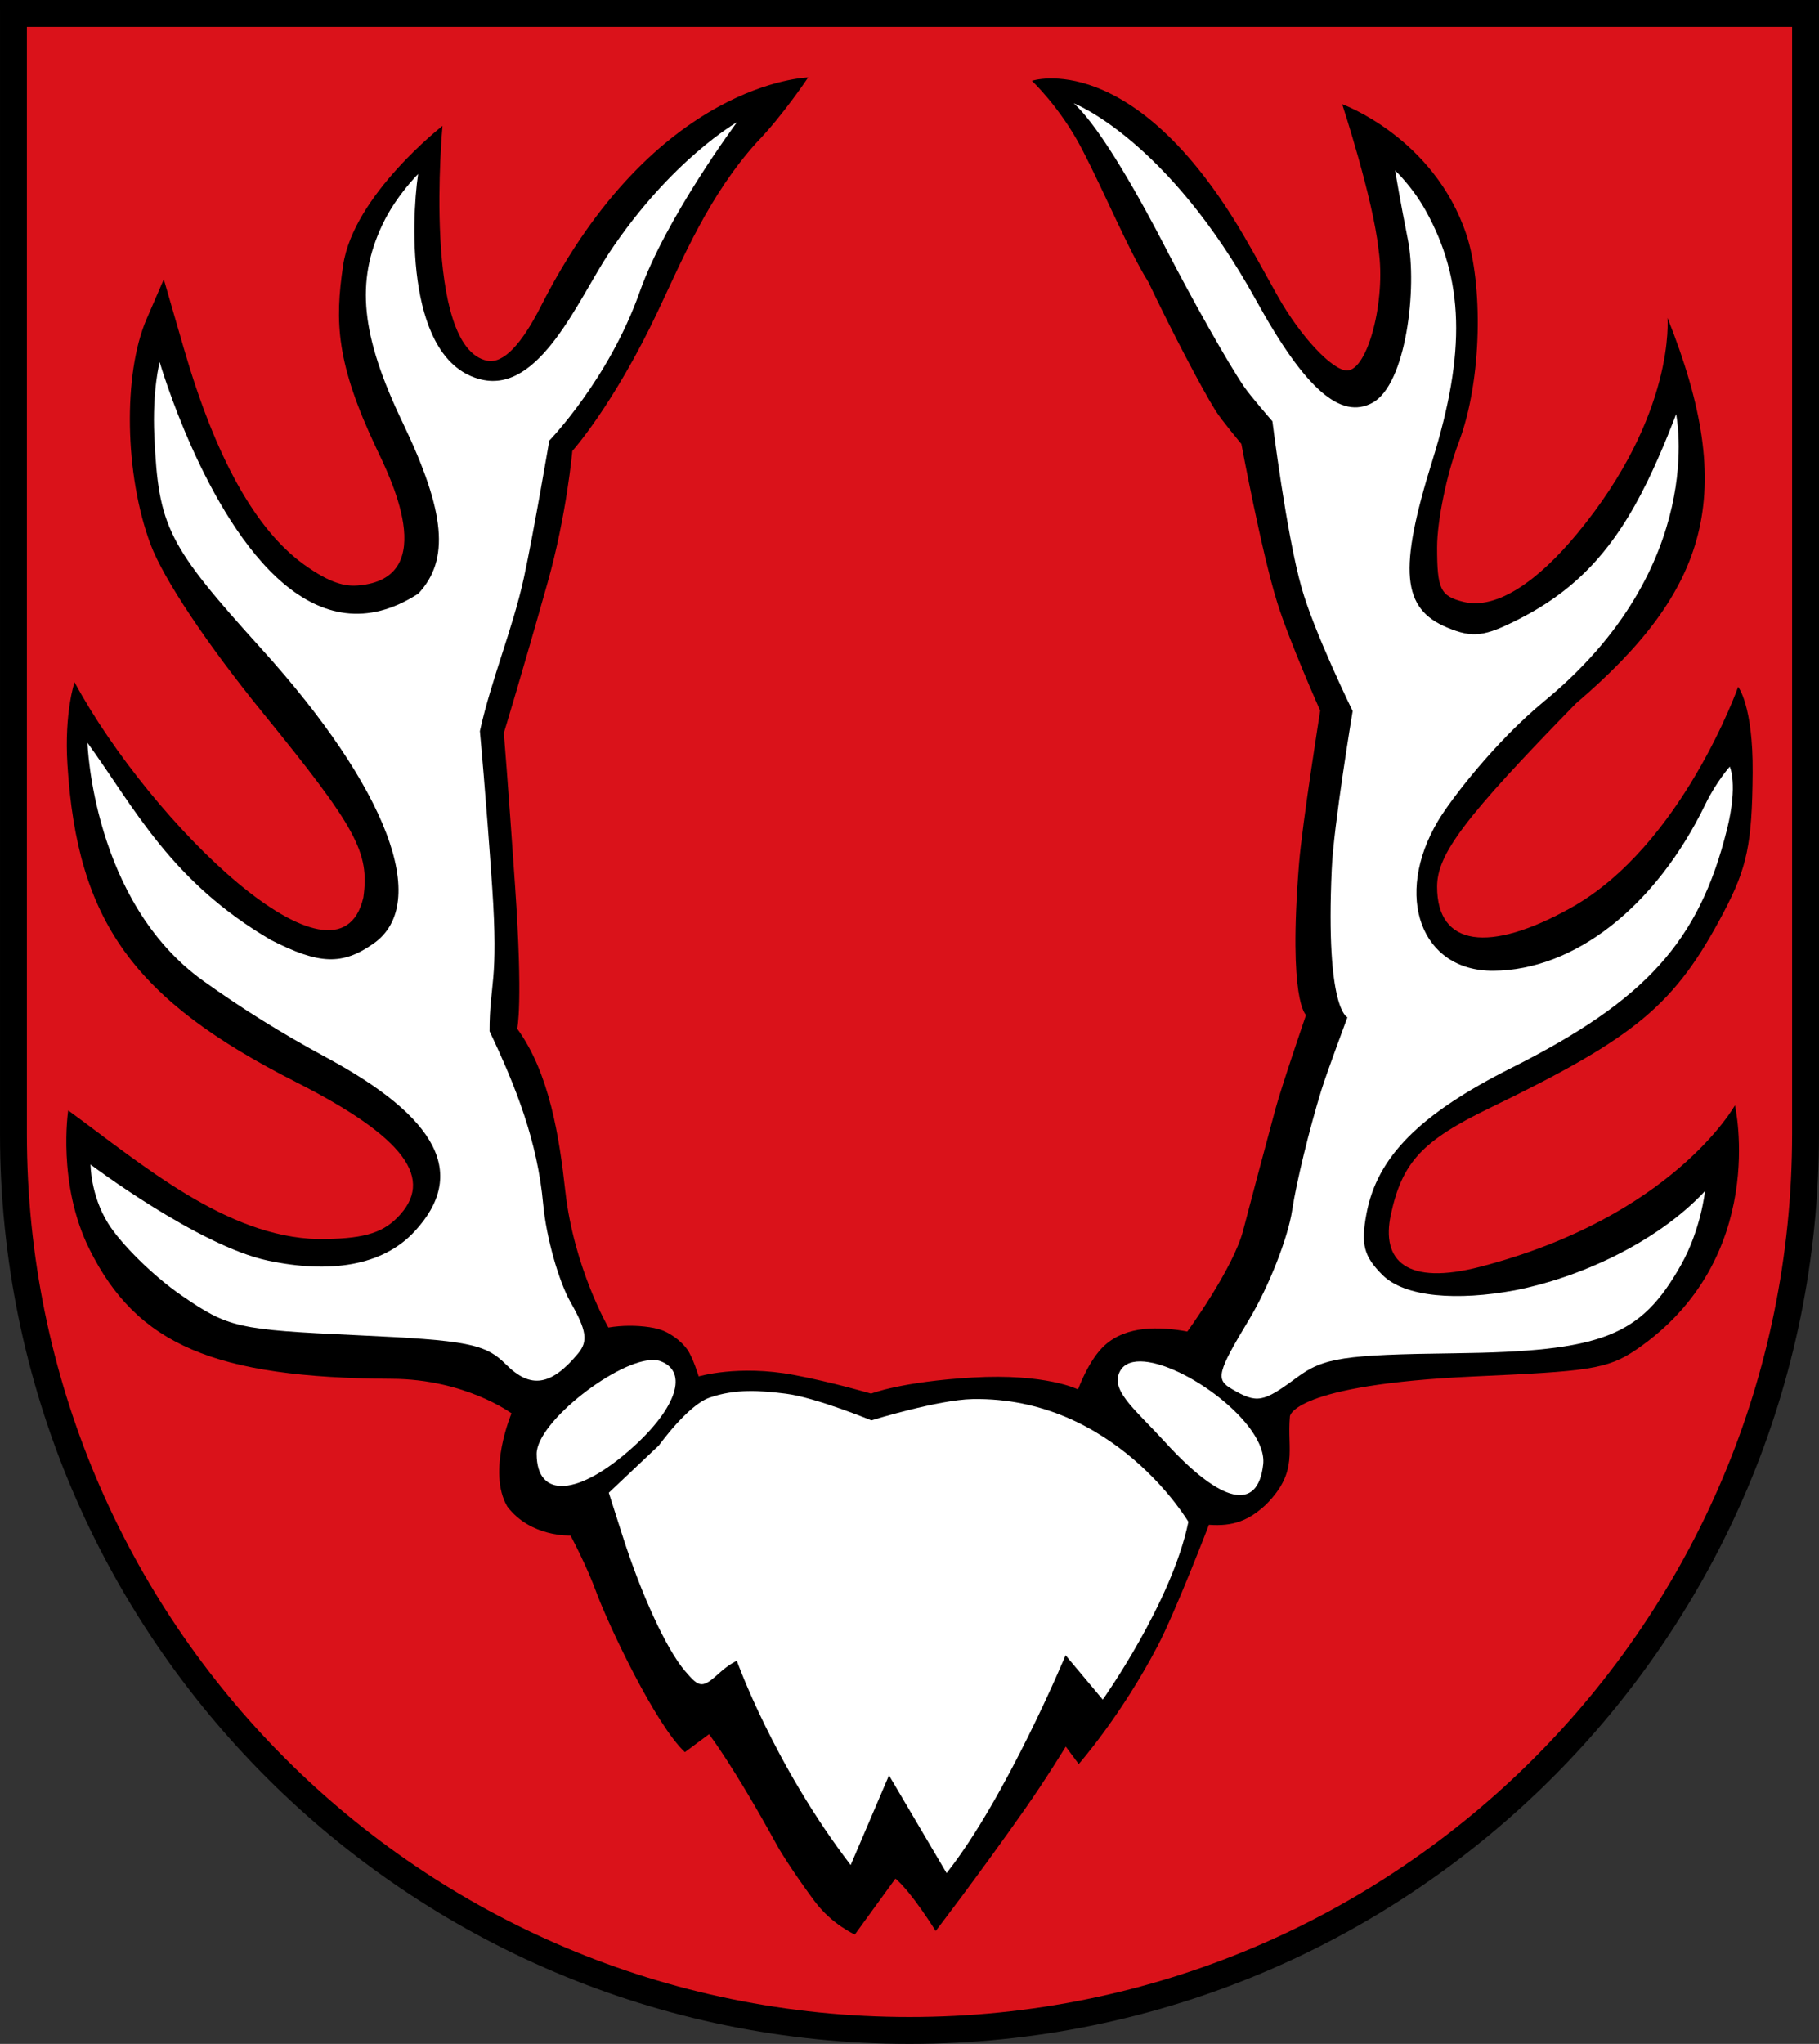 <?xml version="1.0" encoding="UTF-8" standalone="no"?>
<!-- Created with Inkscape (http://www.inkscape.org/) -->

<svg
   width="172.433mm"
   height="193.668mm"
   viewBox="0 0 172.433 193.668"
   version="1.1"
   id="svg8"
   inkscape:version="1.1.1 (3bf5ae0d25, 2021-09-20)"
   sodipodi:docname="Wappen_Stuttgart-Kaltental.svg"
   xmlns:inkscape="http://www.inkscape.org/namespaces/inkscape"
   xmlns:sodipodi="http://sodipodi.sourceforge.net/DTD/sodipodi-0.dtd"
   xmlns="http://www.w3.org/2000/svg"
   xmlns:svg="http://www.w3.org/2000/svg"
   xmlns:rdf="http://www.w3.org/1999/02/22-rdf-syntax-ns#"
   xmlns:cc="http://creativecommons.org/ns#"
   xmlns:dc="http://purl.org/dc/elements/1.1/">
  <rect x="0" y="0" width="172.433" height="193.668" fill="#333333" stroke="none"/>
  <defs
     id="defs2" />
  <sodipodi:namedview
     id="base"
     pagecolor="#ffffff"
     bordercolor="#666666"
     borderopacity="1.0"
     inkscape:pageopacity="0.0"
     inkscape:pageshadow="2"
     inkscape:zoom="0.45254834"
     inkscape:cx="489.45048"
     inkscape:cy="425.36892"
     inkscape:document-units="mm"
     inkscape:current-layer="layer1"
     showgrid="false"
     inkscape:window-width="1920"
     inkscape:window-height="1017"
     inkscape:window-x="-8"
     inkscape:window-y="-8"
     inkscape:window-maximized="1"
     fit-margin-top="0"
     fit-margin-left="0"
     fit-margin-right="0"
     fit-margin-bottom="0"
     inkscape:pagecheckerboard="0" />
  <g
     inkscape:label="Ebene 1"
     inkscape:groupmode="layer"
     id="layer1"
     transform="translate(-519.94,39.313)">
    <g
       id="g849">
      <path
         inkscape:connector-curvature="0"
         id="path921-3"
         d="M 519.94,-39.313 H 692.373 V 68.139 c 0,47.619 -38.598,86.216 -86.216,86.216 -47.619,0 -86.216,-38.598 -86.216,-86.216 V -38.039 Z"
         style="fill:#000000;fill-opacity:1;stroke:none;stroke-width:0.336;stroke-miterlimit:4;stroke-dasharray:none;stroke-dashoffset:0;stroke-opacity:1;paint-order:markers fill stroke" />
      <path
         inkscape:connector-curvature="0"
         id="path919-8"
         d="M 522.488,-36.765 V 68.139 c 0,46.243 37.426,83.668 83.668,83.668 46.243,0 83.668,-37.425 83.668,-83.668 V -36.765 Z"
         style="fill:#da121a;fill-opacity:1;stroke:none;stroke-width:0.336;stroke-miterlimit:4;stroke-dasharray:none;stroke-dashoffset:0;stroke-opacity:1;paint-order:markers fill stroke" />
      <path
         inkscape:connector-curvature="0"
         id="path917-4"
         d="m 596.547,-31.969 c 0,0 -2.389,3.593 -4.904,6.181 -4.485,4.985 -6.952,10.912 -9.357,16.002 -4.185,8.855 -8.094,13.21 -8.094,13.21 0,0 -0.521,6.006 -2.352,12.506 -2.462,8.737 -4.137,14.208 -4.137,14.208 0,0 0.407,4.948 1.061,14.466 0.771,11.217 0.204,13.557 0.204,13.557 3.073,4.204 4,10.345 4.558,15.367 0.811,7.302 4.088,12.946 4.088,12.946 1.29,-0.209 2.602,-0.221 3.882,-0.033 0.603,0.088 1.213,0.248 1.748,0.541 0.695,0.38 1.346,0.896 1.817,1.533 0.56,0.756 1.111,2.595 1.111,2.595 0,0 3.763,-1.121 9.001,-0.145 3.609,0.673 7.344,1.772 7.344,1.772 0,0 2.854,-1.129 9.614,-1.525 6.981,-0.409 10.003,1.131 10.003,1.131 0,0 1.003,-2.811 2.538,-4.192 2.081,-1.871 5.176,-1.777 7.821,-1.298 0,0 4.365,-5.97 5.301,-9.609 0.526,-2.044 1.9,-7.209 3.054,-11.477 0.579,-2.143 2.899,-8.909 2.899,-8.909 0,0 -1.711,-1.246 -0.667,-14.305 0.305,-3.813 2.009,-14.53 2.009,-14.53 0,0 -2.939,-6.588 -4.079,-10.26 -1.504,-4.843 -3.392,-15.01 -3.392,-15.01 0,0 -1.889,-2.267 -2.433,-3.132 -1.311,-2.084 -4.181,-7.573 -6.379,-12.199 -1.929,-3.093 -4.085,-8.349 -6.321,-12.649 -2.035,-3.912 -4.728,-6.428 -4.728,-6.428 0,0 9.601,-3.208 20.061,14.631 1.081,1.844 2.518,4.48 3.269,5.814 2.116,3.759 5.147,6.999 6.545,6.999 1.966,0 3.704,-6.659 2.989,-11.453 -0.527,-4.885 -3.447,-13.778 -3.447,-13.778 0,0 8.714,3.153 11.787,12.391 1.503,4.52 1.554,13.626 -0.758,19.71 -1.118,2.94 -2.032,7.39 -2.032,9.888 0,3.967 0.314,4.621 2.478,5.165 3.232,0.811 7.179,-2.093 10.779,-6.437 9.4,-11.341 8.582,-20.475 8.582,-20.475 6.701,16.741 3.907,25.789 -8.685,36.549 -10.522,10.78 -13.154,14.254 -13.154,17.364 0,5.653 4.931,6.327 12.703,1.985 10.505,-5.869 15.835,-20.931 15.835,-20.931 0,0 1.426,1.764 1.376,8.13 -0.052,6.738 -0.521,8.999 -2.737,13.21 -4.623,8.785 -8.232,11.807 -22.164,18.558 -6.437,3.119 -8.319,5.144 -9.394,10.102 -0.957,4.416 1.522,6.754 8.466,4.953 18.305,-4.749 24.15,-15.301 24.15,-15.301 0,0 3.288,14.512 -9.36,23.155 -2.763,1.888 -4.693,2.054 -15.318,2.536 -17.297,0.785 -17.508,3.773 -17.508,3.773 -0.297,3.196 0.866,5.207 -2.268,8.369 -1.646,1.529 -3.136,2.083 -5.41,1.914 0,0 -3.159,8.232 -4.873,11.504 -3.485,6.653 -7.472,11.169 -7.472,11.169 l -1.227,-1.655 c 0,0 -1.862,3.061 -3.904,5.969 -4.472,6.371 -8.428,11.504 -8.428,11.504 0,0 -2.257,-3.654 -3.813,-4.965 l -3.847,5.295 c 0,0 -2.149,-0.928 -3.805,-3.137 -1.361,-1.816 -2.976,-4.217 -3.588,-5.335 -4.127,-7.529 -6.432,-10.504 -6.432,-10.504 l -2.288,1.703 c -2.776,-2.602 -7.138,-11.832 -8.333,-14.99 -0.958,-2.665 -2.509,-5.541 -2.509,-5.541 0,0 -3.775,0.184 -5.994,-2.747 -1.936,-3.303 0.401,-8.829 0.401,-8.829 0,0 -4.373,-3.233 -11.335,-3.271 -16.838,-0.09 -24.168,-3.228 -28.672,-12.273 -3.087,-6.2 -2.017,-13.159 -2.017,-13.159 7.08,5.171 14.987,11.979 23.679,12.195 4.11,0 5.99,-0.504 7.495,-2.01 3.674,-3.674 0.722,-7.646 -9.553,-12.856 -15.434,-7.826 -20.76,-15.216 -21.693,-30.1 -0.309,-4.935 0.672,-7.805 0.672,-7.805 7.214,13.371 25.002,30.626 27.379,20.404 0.606,-4.28 -0.656,-6.602 -9.47,-17.426 -5.338,-6.555 -9.466,-12.742 -10.703,-16.043 -2.458,-6.558 -2.628,-16.137 -0.379,-21.335 l 1.635,-3.778 1.896,6.541 c 2.996,10.336 6.773,17.141 11.357,20.462 2.574,1.864 3.984,2.102 5.146,2.011 8.023,-0.631 2.854,-10.65 1.751,-12.999 -3.823,-8.082 -3.944,-11.987 -3.151,-17.335 0.986,-6.648 9.422,-13.215 9.422,-13.215 0,0 -1.958,21 4.24,22.255 1.524,0.309 3.267,-1.579 5.075,-5.143 10.843,-21.381 25.345,-21.697 25.345,-21.697 z"
         style="fill:#000000;fill-opacity:1;stroke:none;stroke-width:0.336;stroke-miterlimit:4;stroke-dasharray:none;stroke-dashoffset:0;stroke-opacity:1;paint-order:markers fill stroke" />
      <path
         inkscape:connector-curvature="0"
         id="path915-8"
         d="m 621.733,-29.519 c 2.654,2.408 6.556,9.541 8.661,13.621 2.587,5.03 5.947,10.975 7.467,13.211 0.608,0.894 2.698,3.291 2.698,3.291 0,0 1.314,10.646 2.768,15.787 1.19,4.211 4.839,11.674 4.839,11.674 0,0 -1.824,10.939 -1.985,15.026 -0.6,13.307 1.489,13.987 1.489,13.987 0,0 -1.923,5.142 -2.458,6.865 -1.139,3.672 -2.392,8.814 -2.784,11.428 -0.392,2.614 -2.227,7.267 -4.077,10.339 -3.021,5.018 -3.191,5.687 -1.663,6.578 2.413,1.408 2.957,1.313 6.197,-1.083 2.521,-1.864 4.428,-2.156 14.947,-2.287 13.976,-0.174 17.619,-1.59 21.44,-8.336 1.914,-3.378 2.294,-7.033 2.294,-7.033 -4.633,4.952 -12.056,8.246 -18.031,9.402 -5.408,0.996 -10.409,0.675 -12.543,-1.456 -1.772,-1.769 -2.065,-2.889 -1.516,-5.813 1.011,-5.388 5.048,-9.439 13.789,-13.833 12.693,-6.382 17.742,-11.969 20.382,-22.559 1.076,-4.316 0.266,-5.96 0.266,-5.96 0,0 -1.279,1.43 -2.313,3.564 -4.686,9.679 -12.386,15.725 -20.093,15.777 -6.86,0.046 -9.488,-7.068 -5.246,-14.204 1.163,-1.956 5.36,-7.468 10.109,-11.378 15.527,-12.782 12.459,-27.157 12.459,-27.157 0,0 -1.266,3.394 -2.736,6.4 -3.138,6.414 -6.701,10.23 -12.143,13.006 -3.304,1.686 -4.396,1.817 -6.814,0.815 -4.313,-1.787 -4.643,-5.465 -1.416,-15.818 3.206,-10.287 3.011,-17.213 -0.67,-23.762 -1.259,-2.239 -2.86,-3.735 -2.86,-3.735 0,0 0.516,3.088 1.205,6.524 0.91,4.537 -0.138,13.769 -3.365,15.497 -2.953,1.58 -6.291,-1.154 -10.993,-9.678 -8.447,-15.315 -17.304,-18.702 -17.304,-18.702 z"
         style="fill:#ffffff;fill-opacity:1;stroke:none;stroke-width:0.336;stroke-miterlimit:4;stroke-dasharray:none;stroke-dashoffset:0;stroke-opacity:1;paint-order:markers fill stroke" />
      <path
         inkscape:connector-curvature="0"
         id="path913-9"
         d="m 589.794,-27.727 c 0,0 -6.223,3.544 -12.087,12.337 -2.945,4.416 -6.59,13.387 -12.161,12.036 -7.1,-1.722 -6.645,-14.781 -5.971,-19.47 0,0 -2.082,2.053 -3.374,4.776 -2.57,5.416 -2.052,10.508 1.909,18.774 4.067,8.487 4.48,12.995 1.485,16.21 -4.923,3.184 -9.216,2.048 -12.775,-0.958 -7.503,-6.337 -11.743,-20.984 -11.743,-20.984 0,0 -0.708,2.639 -0.507,7.015 0.394,8.619 1.256,10.325 10.192,20.199 11.898,13.145 16.041,24.064 10.582,27.887 -2.96,2.073 -5.141,1.995 -9.729,-0.345 -9.527,-5.57 -12.962,-12.592 -17.382,-18.682 0,0 0.463,15.038 10.99,22.571 3.606,2.58 7.33,4.916 11.631,7.236 10.693,5.768 13.397,11.09 8.384,16.499 -3.042,3.282 -8.049,4.004 -13.921,2.755 -6.559,-1.394 -16.792,-9.098 -16.792,-9.098 0,0 -0.008,2.872 1.65,5.554 1.214,1.965 4.332,5.035 6.929,6.821 4.487,3.087 5.314,3.276 16.65,3.797 10.514,0.483 12.192,0.812 14.157,2.779 2.321,2.324 4.282,2.023 6.83,-1.047 v 0 c 0.965,-1.162 0.813,-2.179 -0.727,-4.882 -1.07,-1.878 -2.29,-6.046 -2.583,-9.274 -0.539,-5.922 -2.569,-11.091 -5.082,-16.375 -0.005,-4.611 0.872,-4.531 0.246,-13.695 -0.589,-8.614 -1.164,-14.745 -1.164,-14.745 1.101,-4.965 3.143,-9.774 4.174,-14.547 0.944,-4.369 2.406,-12.983 2.406,-12.983 0,0 5.626,-5.779 8.561,-14.064 2.501,-7.062 9.226,-16.097 9.226,-16.097 z"
         style="fill:#ffffff;fill-opacity:1;stroke:none;stroke-width:0.336;stroke-miterlimit:4;stroke-dasharray:none;stroke-dashoffset:0;stroke-opacity:1;paint-order:markers fill stroke" />
      <path
         inkscape:connector-curvature="0"
         id="path911-5"
         d="m 581.973,89.557 c -3.343,-0.168 -11.161,5.848 -11.161,8.887 0,4.301 3.978,4.019 9.143,-0.647 4.139,-3.739 5.231,-7.121 2.623,-8.121 -0.179,-0.069 -0.382,-0.108 -0.605,-0.119 z"
         style="fill:#ffffff;fill-opacity:1;stroke:none;stroke-width:0.336;stroke-miterlimit:4;stroke-dasharray:none;stroke-dashoffset:0;stroke-opacity:1;paint-order:markers fill stroke" />
      <path
         inkscape:connector-curvature="0"
         id="path909-2"
         d="m 628.044,89.688 c -1.022,-0.007 -1.78,0.364 -2.067,1.242 -0.561,1.716 1.775,3.509 4.406,6.4 5.322,5.848 8.802,6.638 9.302,2.109 0.429,-3.878 -7.633,-9.723 -11.641,-9.751 z"
         style="fill:#ffffff;fill-opacity:1;stroke:none;stroke-width:0.336;stroke-miterlimit:4;stroke-dasharray:none;stroke-dashoffset:0;stroke-opacity:1;paint-order:markers fill stroke" />
      <path
         inkscape:connector-curvature="0"
         id="rect902-1"
         d="m 590.833,92.496 c -1.205,0.025 -2.417,0.196 -3.651,0.629 -2.062,0.725 -4.766,4.503 -4.766,4.503 l -4.766,4.503 1.274,3.989 c 1.817,5.691 4.18,10.817 5.942,12.889 1.418,1.668 1.643,1.675 3.386,0.097 0.783,-0.708 1.536,-1.061 1.536,-1.061 0,0 3.476,9.801 10.792,19.365 l 3.633,-8.501 5.46,9.262 c 5.672,-7.182 11.279,-20.643 11.279,-20.643 l 3.524,4.201 c 0,0 6.554,-9.205 8.117,-16.843 0,0 -6.999,-11.877 -20.46,-11.631 -3.266,0.06 -9.59,2.015 -9.59,2.015 0,0 -5.299,-2.174 -8.108,-2.526 -1.201,-0.151 -2.397,-0.272 -3.602,-0.247 z"
         style="fill:#ffffff;fill-opacity:1;stroke:none;stroke-width:0.336;stroke-miterlimit:4;stroke-dasharray:none;stroke-dashoffset:0;stroke-opacity:1;paint-order:markers fill stroke" />
    </g>
  </g>
</svg>
